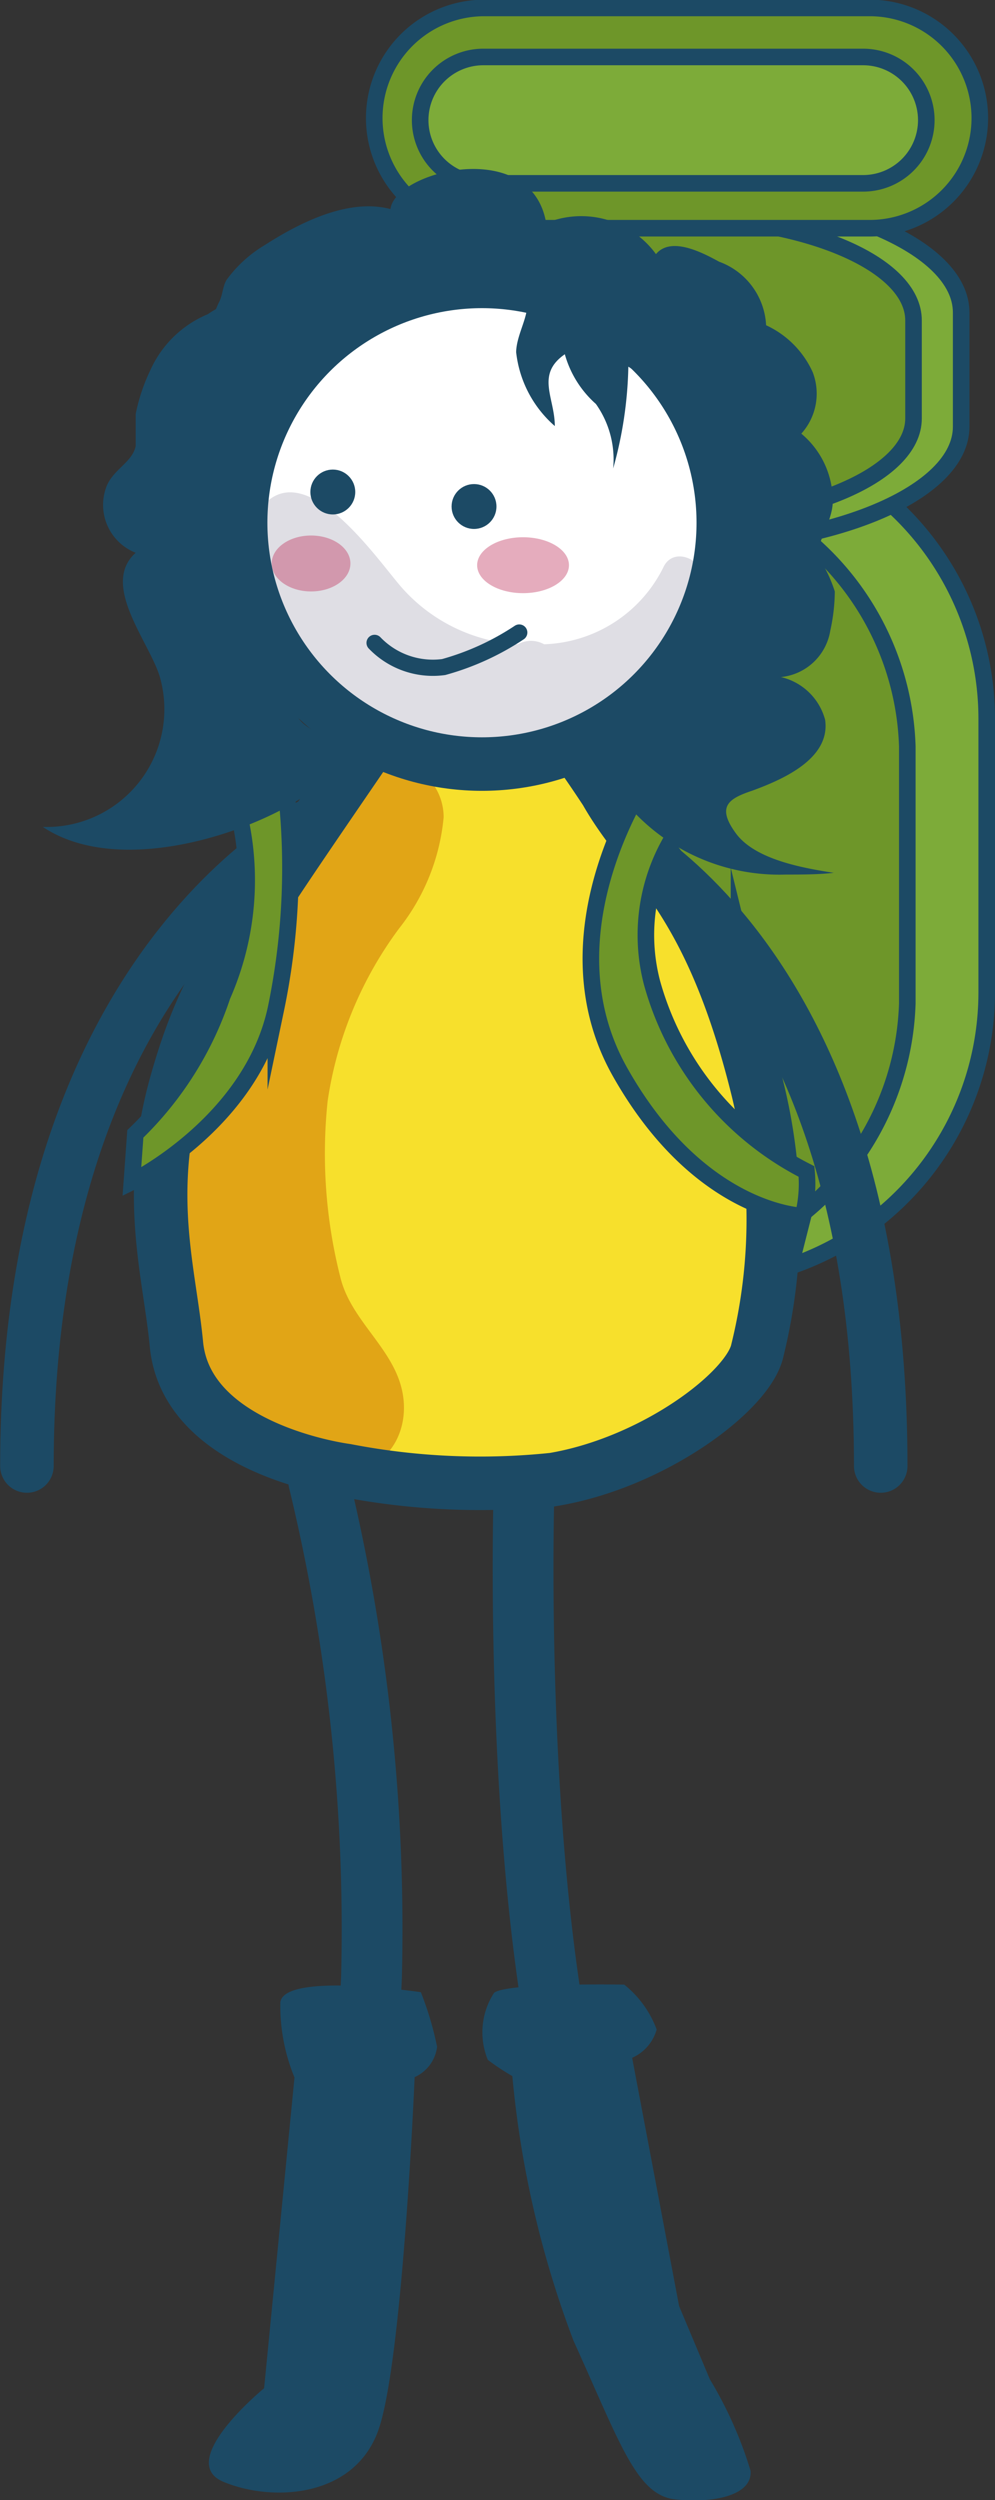 <svg xmlns="http://www.w3.org/2000/svg" viewBox="0 0 28.82 72.41"><rect x="0" y="0" width="28.82" height="72.41" fill="#333333" stroke="none"/><defs><style>.cls-1{isolation:isolate;}.cls-2{fill:#7dab39;}.cls-10,.cls-12,.cls-2,.cls-3,.cls-4,.cls-7{stroke:#1c4a65;stroke-miterlimit:10;}.cls-2,.cls-3{stroke-width:0.48px;}.cls-3{fill:#6e9629;}.cls-10,.cls-12,.cls-4,.cls-7{fill:none;}.cls-10,.cls-12,.cls-4{stroke-linecap:round;}.cls-4,.cls-7{stroke-width:1.55px;}.cls-5{fill:#f7e02c;}.cls-6{fill:#cd6a01;opacity:0.5;}.cls-13,.cls-6{mix-blend-mode:multiply;}.cls-8{fill:#fff;}.cls-9{fill:#dfdee4;}.cls-10{stroke-width:1.76px;}.cls-11{fill:#1c4a65;}.cls-12{stroke-width:0.47px;}.cls-13{fill:#bf315b;opacity:0.4;}</style></defs><title>p2_alicia</title><g class="cls-1"><g id="Layer_1" data-name="Layer 1"><path class="cls-2" d="M1691.5,577.26a8.38,8.38,0,0,1-8.38,8.38h0a8.38,8.38,0,0,1-8.38-8.38v-7.92a8.38,8.38,0,0,1,8.38-8.38h0a8.38,8.38,0,0,1,8.38,8.38v7.92Z" transform="translate(-1662.92 -548.52)"/><path class="cls-2" d="M1690.76,560.88c0,1.93-3.75,3.5-8.38,3.5h0c-4.63,0-8.38-1.57-8.38-3.5v-3.31c0-1.93,3.75-3.5,8.38-3.5h0c4.63,0,8.38,1.57,8.38,3.5v3.31Z" transform="translate(-1662.92 -548.52)"/><path class="cls-3" d="M1689.38,560.64c0,1.66-3.22,3-7.18,3h0c-4,0-7.18-1.34-7.18-3V557.8c0-1.66,3.21-3,7.18-3h0c4,0,7.18,1.34,7.18,3v2.83Z" transform="translate(-1662.92 -548.52)"/><path class="cls-3" d="M1689.2,577.58a8.14,8.14,0,0,1-8.38,7.88h0a8.14,8.14,0,0,1-8.38-7.88v-7.44a8.14,8.14,0,0,1,8.38-7.88h0a8.14,8.14,0,0,1,8.38,7.88v7.44Z" transform="translate(-1662.92 -548.52)"/><path class="cls-4" d="M1671.88,572.44c1.4-.38-8.18,2.83-8.18,18.54" transform="translate(-1662.92 -548.52)"/><path class="cls-4" d="M1680.25,572.44c-1.4-.38,8.18,2.14,8.18,18.54" transform="translate(-1662.92 -548.52)"/><path class="cls-5" d="M1680.21,571.44c1.19,2.1,3,3,4.39,8.61a15.89,15.89,0,0,1,0,7.57c-0.24,1.18-3,3.26-5.91,3.75a20.41,20.41,0,0,1-6-.26c-0.93-.13-4.66-0.91-4.92-3.66-0.2-2.1-.92-4.31,0-7.57,0.78-2.76,1.63-4,5.06-9s3.14-4.8,3.14-4.8a37.89,37.89,0,0,1,4.2,5.33" transform="translate(-1662.92 -548.52)"/><path class="cls-6" d="M1670.09,575.67c0.54-1.11,1.27-2.12,1.79-3.24a2.76,2.76,0,0,1,1.35-1.66,1.21,1.21,0,0,1,.42-0.22l-0.51-.26c-0.19-.1-0.38-0.22-0.57-0.35a9.46,9.46,0,0,1,3.18,1.22l-0.39-.06a1.65,1.65,0,0,1,.41,1.09,6.09,6.09,0,0,1-1.29,3.22,11.07,11.07,0,0,0-2.07,5,14.55,14.55,0,0,0,.37,5.11c0.31,1.27,1.56,2.06,1.8,3.34s-0.62,2.4-1.7,2.15a1.46,1.46,0,0,1-1-.45c-0.31-.11-1.23-0.15-1.41-0.24-2.14-1-2.14-3.68-2.29-5.86a17.51,17.51,0,0,1,1.94-8.79" transform="translate(-1662.92 -548.52)"/><path class="cls-7" d="M1680.47,571.44c1.19,2.1,3,3,4.39,8.61a15.86,15.86,0,0,1,0,7.57c-0.24,1.18-3,3.26-5.91,3.75a20.41,20.41,0,0,1-6-.26c-0.92-.13-4.66-0.91-4.92-3.66-0.2-2.1-.92-4.31,0-7.57,0.78-2.76,1.63-4,5.05-9s3.14-4.8,3.14-4.8A37.81,37.81,0,0,1,1680.47,571.44Z" transform="translate(-1662.92 -548.52)"/><path class="cls-8" d="M1669.63,563.65a7,7,0,1,0,7-7,7,7,0,0,0-7,7" transform="translate(-1662.92 -548.52)"/><path class="cls-9" d="M1675.77,570.53c-0.66-.22-1.33-0.44-2-0.7l0.11,0-0.51-.26c-2-1.09-4.25-3.63-3.15-5.91,1.21-2.49,3.57,1,4.33,1.87a4.88,4.88,0,0,0,3.37,1.65,0.78,0.78,0,0,1,.76,0,4,4,0,0,0,3.45-2.22c0.27-.6,1.08-0.28,1.17.26a0.64,0.64,0,0,1,.86.86c-0.14.22-.3,0.43-0.46,0.64a2.72,2.72,0,0,1-1,1.47,0.66,0.66,0,0,1-.46.16,0.47,0.47,0,0,1-.19.34,8.06,8.06,0,0,1-6.44,1.68l0.14,0.19" transform="translate(-1662.92 -548.52)"/><circle class="cls-7" cx="13.96" cy="15.14" r="6.99"/><path class="cls-10" d="M1672.15,591.41a55.26,55.26,0,0,1,1.53,14.38,53.59,53.59,0,0,1-2.26,13.29" transform="translate(-1662.92 -548.52)"/><path class="cls-10" d="M1678.1,591.6s-0.34,10.58,1.32,17.67a62.15,62.15,0,0,0,3,10.12" transform="translate(-1662.92 -548.52)"/><circle class="cls-11" cx="9.64" cy="14.25" r="0.65"/><circle class="cls-11" cx="13.73" cy="14.67" r="0.65"/><path class="cls-12" d="M1673.77,567.14a2.34,2.34,0,0,0,2,.7,7.62,7.62,0,0,0,2.19-1" transform="translate(-1662.92 -548.52)"/><ellipse class="cls-13" cx="15.15" cy="16.37" rx="1.33" ry="0.81"/><ellipse class="cls-13" cx="9.01" cy="16.32" rx="1.14" ry="0.81"/><path class="cls-11" d="M1675.11,606.22s-3.95-.59-4.07.29a5.45,5.45,0,0,0,.41,2.18l-0.88,9s-2.59,2.12-1.18,2.71,3.77,0.47,4.48-1.47,1.06-10.25,1.06-10.25a1.11,1.11,0,0,0,.65-0.88A9.35,9.35,0,0,0,1675.11,606.22Z" transform="translate(-1662.92 -548.52)"/><path class="cls-11" d="M1681,606s-3.42-.06-3.77.24a2.1,2.1,0,0,0-.18,1.94,6.72,6.72,0,0,0,.71.47,29.06,29.06,0,0,0,1.77,7.66c1.36,3,1.83,4.48,2.95,4.6s2.24-.12,2.18-0.83a11.7,11.7,0,0,0-1.18-2.65l-0.89-2.12-1.36-7.19a1.27,1.27,0,0,0,.71-0.82A3,3,0,0,0,1681,606Z" transform="translate(-1662.92 -548.52)"/><path class="cls-3" d="M1681.75,570.93s-3.19,4.53-.87,8.64,5.3,4.17,5.3,4.17a3.8,3.8,0,0,0,.1-1.29,8.74,8.74,0,0,1-4.47-5.45,5.46,5.46,0,0,1,.77-4.48" transform="translate(-1662.92 -548.52)"/><path class="cls-3" d="M1671.21,571.44l-1.39.57a8.3,8.3,0,0,1-.46,5.35,9.89,9.89,0,0,1-2.52,4l-0.1,1.39s3.45-1.7,4.17-5A20.05,20.05,0,0,0,1671.21,571.44Z" transform="translate(-1662.92 -548.52)"/><path class="cls-3" d="M1691.3,551.94a3.19,3.19,0,0,1-3.19,3.19h-11.16a3.19,3.19,0,0,1-3.19-3.19h0a3.19,3.19,0,0,1,3.19-3.19h11.16a3.19,3.19,0,0,1,3.19,3.19h0Z" transform="translate(-1662.92 -548.52)"/><path class="cls-2" d="M1689.75,552a1.83,1.83,0,0,1-1.83,1.83h-11a1.83,1.83,0,0,1-1.83-1.83h0a1.83,1.83,0,0,1,1.83-1.83h11a1.83,1.83,0,0,1,1.83,1.83h0Z" transform="translate(-1662.92 -548.52)"/><path class="cls-11" d="M1674.72,554.77c-1.32-.72-3,0.12-4.15.86a3.71,3.71,0,0,0-1.09,1c-0.11.19-.11,0.42-0.2,0.61-0.18.36,0,.14-0.34,0.38a3.15,3.15,0,0,0-1.66,1.61,5.41,5.41,0,0,0-.43,1.28c0,0.29,0,.68,0,0.93-0.1.49-.7,0.69-0.87,1.24a1.49,1.49,0,0,0,.87,1.85c-1.06.95,0.47,2.66,0.72,3.67a3.41,3.41,0,0,1-3.41,4.27c1.89,1.26,5,.5,6.9-0.49,0.38-.2,2.07-1.19,1.85-1.66-0.14-.31-1-0.59-1.29-0.93s-0.44-.84-0.71-1.23c-0.89-1.28-.54-3.26-0.54-4.8a6.24,6.24,0,0,1,1.3-4.28c1.8-2,3.95-2.25,6.52-1.88,0.06,0.48-.31,1-0.32,1.52a3.32,3.32,0,0,0,1.12,2.14c0-.82-0.56-1.49.29-2.08a3,3,0,0,0,.9,1.44,2.78,2.78,0,0,1,.5,1.87,11.67,11.67,0,0,0,.44-2.95c2.71,1.7,3.35,6.51,1.34,9a7,7,0,0,1-.87,1,3.88,3.88,0,0,0-1,.73,1,1,0,0,0,0,1.28,5.8,5.8,0,0,0,5.09,2.7c0.47,0,.93,0,1.39-0.05-0.89-.14-2.28-0.38-2.84-1.15s-0.21-1,.48-1.23c0.87-.32,2.27-0.92,2.11-2.05a1.73,1.73,0,0,0-1.28-1.24,1.61,1.61,0,0,0,1.43-1.35,5.4,5.4,0,0,0,.13-1.13,4,4,0,0,0-.48-1c-0.08-.36.4-1,0.42-1.57a2.53,2.53,0,0,0-.91-2,1.73,1.73,0,0,0,.33-1.78,2.74,2.74,0,0,0-1.35-1.36,2.07,2.07,0,0,0-1.36-1.84c-0.46-.25-1.39-0.75-1.83-0.22a2.68,2.68,0,0,0-3.18-.9c-0.47-2.75-5.15-1.28-4.44-.1" transform="translate(-1662.92 -548.52)"/></g></g></svg>